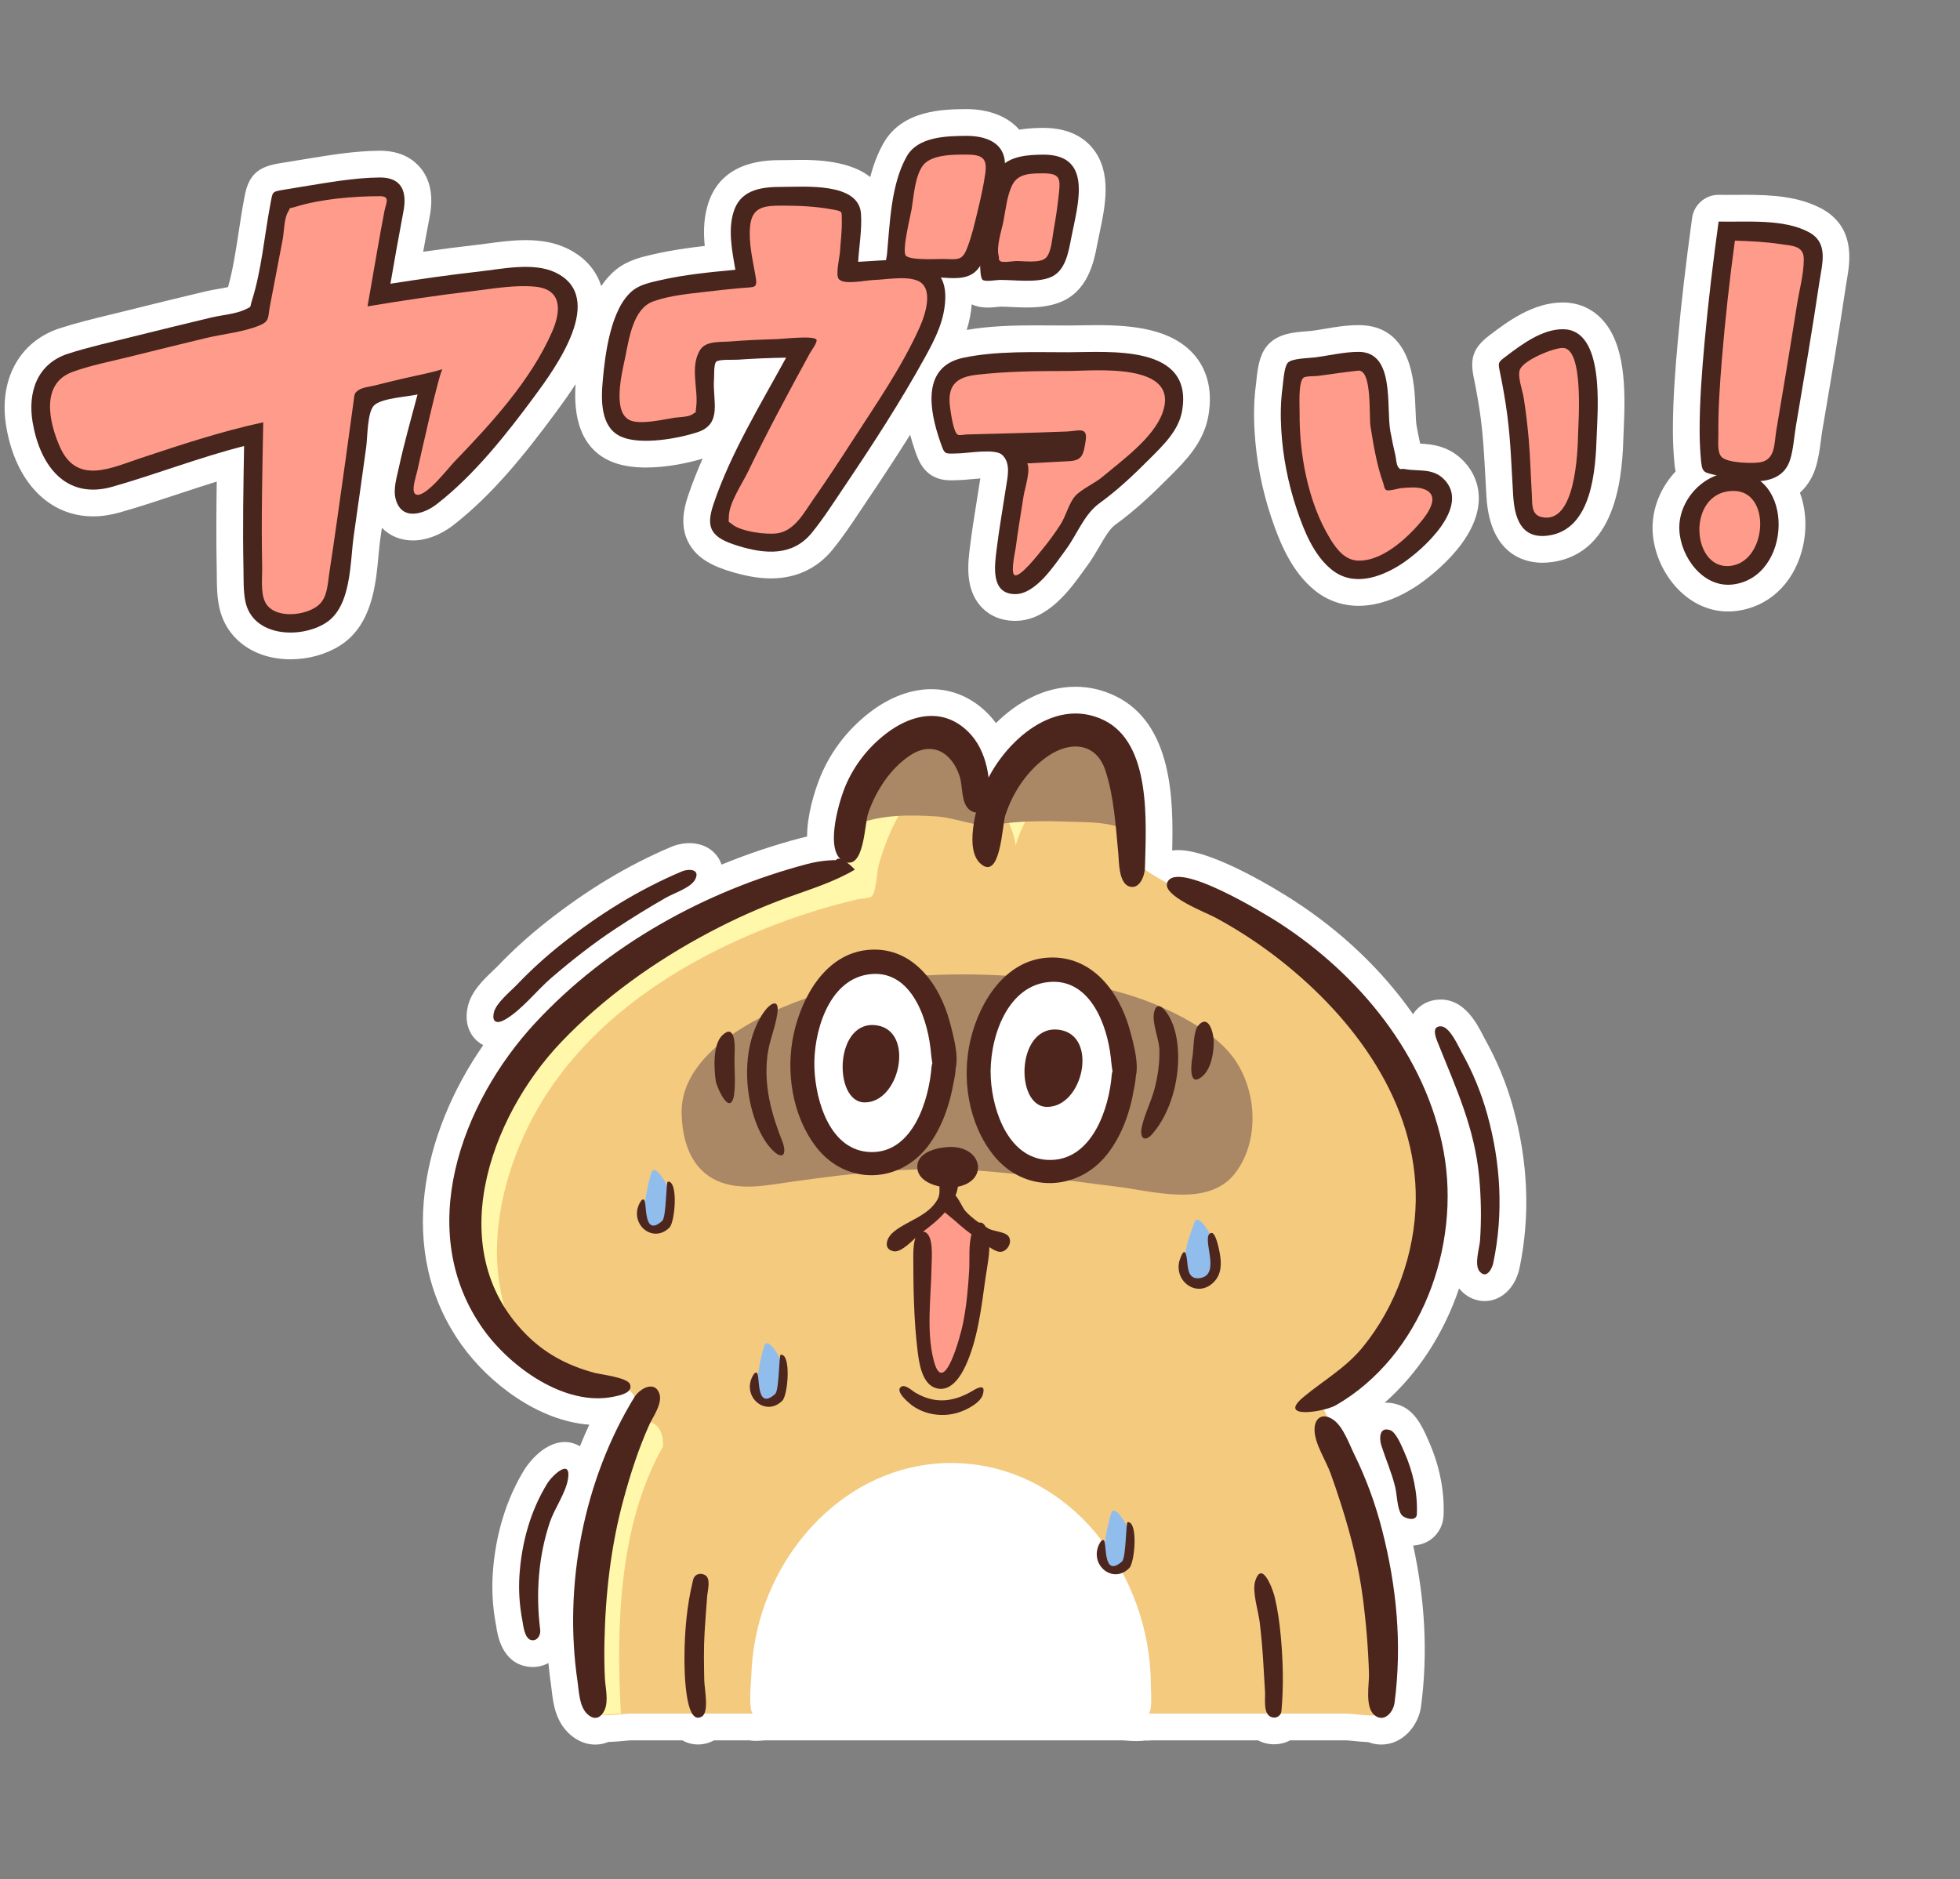 <?xml version="1.0" encoding="utf-8"?>
<!-- Generator: Adobe Illustrator 22.1.0, SVG Export Plug-In . SVG Version: 6.00 Build 0)  -->
<svg version="1.1" id="_x34_" xmlns="http://www.w3.org/2000/svg" xmlns:xlink="http://www.w3.org/1999/xlink" x="0px" y="0px"
	 viewBox="0 0 850 815" style="enable-background:new 0 0 850 815;" xml:space="preserve">
<rect x="0" y="0" width="850" height="815" fill="#808080" stroke="none"/>
<style type="text/css">
	.st0{fill:#FFFFFF;}
	.st1{fill:#F4CA7F;}
	.st2{fill:#FFF7A9;}
	.st3{fill:#AA8765;}
	.st4{fill:#91BDED;}
	.st5{fill:#4D261E;}
	.st6{fill:#4C251D;}
	.st7{fill:#4D251D;}
	.st8{fill:#FF9B8B;}
	.st9{fill:#48251D;}
</style>
<g>
	<path class="st0" d="M200.258,583.432c11.69,16.346,32.98,32.83,55.292,34.505c-1.438,3.069-2.767,6.198-4.041,9.352
		c-1.963-1.151-4.186-1.841-6.533-1.841c-10.048,0-17.19,11.375-17.492,11.864c-7.907,12.813-12.671,28.422-13.778,45.139
		c-0.489,7.393-0.023,14.904,1.391,22.325l0.108,0.662c0.6,3.864,2.43,15.619,13.502,17.407c0.801,0.13,1.586,0.19,2.344,0.19
		c0.003,0,0.003,0,0.003,0c2.399,0,4.715-0.619,6.788-1.731c0.314,3.298,0.682,6.59,1.166,9.865
		c0.093,0.639,0.173,1.328,0.258,2.046c0.597,5.127,1.501,12.875,7.283,18.461c4.282,4.133,8.663,5.001,11.582,5.001
		c1.983,0,3.911-0.394,5.713-1.147c2.608-0.046,5.4-0.312,7.487-0.508c0.906-0.086,1.671-0.167,2.002-0.185h22.579
		c2.07,1.171,4.387,1.795,6.819,1.795c2.368,0,4.747-0.617,6.941-1.795h15.284c1.311,0.237,2.373,0.237,2.934,0.237
		c1.101,0,2.43-0.108,3.48-0.208l0.323-0.029h154.793c0.634,0,1.357,0.066,2.104,0.123c1.433,0.107,2.922,0.208,4.347,0.208
		c1.342,0,2.585-0.083,3.752-0.255c0.34,0.025,0.666,0.037,0.971,0.037c0.609,0,1.19-0.04,1.739-0.113h46.156
		c2.13,1.121,4.512,1.717,6.981,1.717c2.495,0,4.871-0.607,6.966-1.717h24.261c0.654,0.016,1.654,0.13,2.817,0.245
		c2.025,0.198,4.432,0.435,6.826,0.531c1.803,0.697,3.701,1.056,5.629,1.056c9.578,0,16.309-8.607,17.266-16.783
		c2.925-22.499,1.795-45.346-3.426-69.554c3.58-0.197,6.853-1.563,9.263-3.998c2.487-2.512,3.874-5.899,3.925-9.568
		c0.357-10.438-1.875-21.393-6.462-31.689l-0.292-0.671c-2.736-6.291-5.944-12.629-12.4-14.975
		c-1.909-0.692-3.818-1.042-5.678-1.042c-0.264,0-0.518,0.032-0.776,0.044c14.655-12.893,25.775-30.253,32.309-49.592
		c3.927,4.723,8.586,5.473,11.056,5.473c7.267,0,13.361-5.757,15.164-14.348c4.707-22.632,3.75-46.127-2.849-69.834
		c-2.855-10.244-6.949-20.157-12.174-29.468c-0.159-0.282-0.351-0.67-0.584-1.124c-2.86-5.593-8.184-16.003-18.555-16.003
		c-4.899,0-9.186,2.184-11.766,5.99c-0.088,0.13-0.156,0.263-0.238,0.393c-13.221-18.904-30.887-35.888-52.092-49.561
		c-5.604-3.613-34.348-21.639-49.716-21.639c-0.915,0-1.804,0.056-2.665,0.166c0.564-21.882,0.159-54.945-24.578-66.97
		c-5.53-2.688-11.361-4.051-17.334-4.051c-13.664,0-25.509,6.855-34.521,15.771c-2.497-3.41-5.5-6.343-8.98-8.747
		c-5.741-3.966-12.129-5.976-18.99-5.976c-8.87,0-18.06,3.436-26.569,9.94c-10.232,7.819-17.966,18.172-22.358,29.935
		c-1.951,5.212-4.979,14.791-5.009,24.055c-0.961,0.204-1.918,0.43-2.875,0.679c-11.704,3.086-23.142,6.946-34.217,11.489
		c-0.369-1.078-0.796-1.95-1.139-2.523c-2.574-4.312-7.227-6.786-12.768-6.786c-2.713,0-5.618,0.614-8.08,1.685
		c-18.625,7.886-36.339,18.556-54.151,32.622c-7.521,5.938-14.599,12.371-21.029,19.113c-0.525,0.549-1.195,1.176-1.92,1.864
		c-4.216,4.005-9.467,8.989-10.965,15.651c-1.467,6.522,0.564,10.81,2.523,13.259c1.153,1.437,2.583,2.58,4.18,3.415
		C183.375,491.034,171.121,542.688,200.258,583.432z"/>
	<path class="st0" d="M40.347,223.965c3.741,0,7.649-0.574,11.619-1.706c8.535-2.434,16.98-5.226,25.147-7.927
		c5.749-1.899,11.33-3.746,16.883-5.46c-0.181,12.59-0.275,25.381-0.005,38.075c0.02,0.933,0.025,1.883,0.032,2.84
		c0.028,4.12,0.059,8.789,1.058,13.544c2.903,13.746,15.032,22.628,30.899,22.628c7.672,0,15.23-2.074,21.282-5.842
		c14.085-8.765,15.719-26.447,16.911-39.357c0.227-2.464,0.436-4.8,0.737-6.882c0.237-1.646,0.472-3.293,0.71-4.94
		c3.432,3.504,8.088,5.476,13.437,5.476c8.082,0,14.851-4.56,17.385-6.521c17.249-13.343,31.626-31.432,44.591-48.994
		c2.372-3.213,5.491-7.456,8.602-12.307c-0.614,8.712-0.572,26.752,15.352,33.552c4.098,1.75,9.187,2.638,15.123,2.638
		c8.861,0,18.243-1.917,24.603-3.859c-2.351,5.313-4.497,10.715-6.343,16.224c-1.722,5.134-3.586,12.795,0.124,20.027
		c3.786,7.385,11.307,10.544,18.167,12.661c6.623,2.044,12.412,3.038,17.694,3.038c10.834,0,20.064-4.304,26.69-12.448
		c4.449-5.465,8.3-11.242,12.024-16.826l2.432-3.634c6.318-9.377,12.815-19.205,19.214-29.396c0.612,2.287,1.309,4.632,2.167,7.093
		c1.541,4.43,4.412,12.677,15.439,12.677c0.593,0,1.281-0.02,2.084-0.048l1.346-0.04c1.354-0.033,3.185-0.191,5.231-0.382
		c1.339-0.126,2.78-0.26,4.159-0.351c-0.028,0.169-0.36,2.214-0.36,2.214c-0.444,2.944-0.917,5.885-1.39,8.826
		c-0.96,5.984-1.954,12.171-2.707,18.402l-0.091,0.729c-0.802,6.515-2.141,17.419,4.593,25.127c2.535,2.9,7.165,6.378,14.834,6.469
		c0.045,0.002,0.257,0.002,0.257,0.002c14.013,0,23.817-13.635,29.673-21.781c0.549-0.763,1.059-1.473,1.53-2.106
		c2.112-2.851,3.789-5.738,5.408-8.532c2.24-3.859,4.356-7.504,6.72-9.212c8.805-6.354,16.541-13.788,22.949-20.222l1.062-1.064
		c6.4-6.396,14.366-14.356,16.419-25.996c2.311-13.085-1.898-21.424-5.831-26.116c-9.778-11.655-26.959-13.225-42.478-13.225
		c-2.563,0-5.043,0.044-7.363,0.085c-1.909,0.035-3.698,0.068-5.324,0.068c-2.206,0-4.44-0.015-6.691-0.032
		c-2.348-0.015-4.715-0.031-7.091-0.031c-9.702,0-19.979,0.264-30.018,1.97c1.09-3.499,1.872-7.161,2.175-11.095
		c1.994,0.943,4.274,1.404,6.915,1.404c1.654,0,3.24-0.169,4.511-0.304c0.388-0.043,0.742-0.085,0.873-0.096
		c1.512,0,3.149,0.081,4.845,0.16c2.198,0.102,4.474,0.204,6.726,0.204c5.644,0,10.059-0.654,13.888-2.059
		c12.689-4.655,15.247-17.928,16.617-25.059l0.187-0.964c0.249-1.281,0.536-2.625,0.827-4.007
		c2.489-11.772,5.587-26.423-2.931-36.928c-3.281-4.05-9.639-8.876-21.366-8.876c-3.364,0.023-6.935,0.178-10.472,0.776
		c-4.927-5.656-12.981-8.929-23.094-8.929c-9.62,0.096-27.526,0.272-35.767,14.734c-2.608,4.576-4.443,9.595-5.774,14.745
		c-6.177-4.951-16.08-7.445-29.647-7.445c-1.841,0-3.596,0.033-5.188,0.063c-1.189,0.023-2.276,0.044-3.185,0.044l-0.436-0.001
		c-6.091,0-24.626,0-31.208,17.063c-2.585,6.692-2.752,13.656-2.121,20.165c-7.283,0.817-14.651,1.87-21.992,3.559l-0.757,0.171
		c-4.426,1.009-10.487,2.389-15.535,6.388c-2.564,2.027-4.729,4.501-6.59,7.269c-1.728-5.362-5.738-12.036-15.063-16.438
		c-4.959-2.341-10.758-3.478-17.736-3.478c-5.817,0-11.557,0.779-16.621,1.467c-1.775,0.241-3.489,0.474-5.095,0.654
		c-7.028,0.783-14.354,1.724-22.703,2.918c0.898-5.019,1.844-10.185,2.824-15.312c1.668-8.753,0.309-15.857-4.041-21.113
		c-2.793-3.374-8.097-7.397-17.623-7.397c-10.665,0.098-21.056,1.797-31.105,3.44l-4.554,0.738
		c-2.685,0.428-5.372,0.874-8.052,1.329c-8.02,1.361-13.024,4.106-14.862,14.111l-0.195,1.053c-0.915,4.785-1.666,9.7-2.391,14.451
		c-1.24,8.145-2.52,16.54-4.632,24.029c-1.359,0.31-2.96,0.584-4.364,0.824c-1.948,0.333-3.846,0.666-5.556,1.077
		c-11.546,2.771-23.088,5.57-34.611,8.448c-2.087,0.521-4.183,1.03-6.281,1.539c-7.247,1.759-14.74,3.579-22.123,5.961
		c-17.623,5.689-26.733,22.532-23.215,42.908c4.114,23.859,18.523,38.682,37.598,38.683
		C40.347,223.965,40.347,223.965,40.347,223.965z"/>
	<path class="st0" d="M551.285,224.31c3.764,11.257,8.974,23.85,19.096,31.92c5.364,4.275,11.863,6.535,18.79,6.535
		c7.796,0,16.048-2.747,24.526-8.163c1.042-0.665,25.569-16.538,27.509-36.082c0.719-7.254-1.829-14.084-7.175-19.23
		c-6.214-5.984-13.237-6.623-18.149-6.881c-0.581-2.617-1.082-5.097-1.521-7.529c-0.3-1.651-0.404-4.627-0.507-7.506
		c-0.388-10.879-1.294-36.357-24.66-36.357c-5.217,0-10.331,0.864-14.845,1.626c-1.849,0.313-3.686,0.624-5.485,0.862
		c-0.521,0.07-1.212,0.113-1.982,0.171c-5.907,0.445-13.259,1-17.668,6.692c-3.039,3.92-3.781,9.101-4.384,14.975
		c-0.053,0.524-0.096,0.974-0.141,1.305c-0.849,6.248-1.053,12.893-0.623,20.309C544.795,199.577,547.225,212.143,551.285,224.31z"
		/>
	<path class="st0" d="M646.204,145.233c-7.136,5.4-8.861,9.872-7.102,18.406l0.082,0.406c1.286,6.273,2.257,11.971,2.973,17.414
		c1.091,8.309,1.53,16.615,1.997,25.408c0.152,2.877,0.305,5.757,0.484,8.639c1.578,25.785,17.467,28.571,24.226,28.572
		c0.003,0,0.003,0,0.003,0c1.243,0,2.535-0.084,3.846-0.252c29.664-3.801,30.873-40.694,31.329-54.582
		c0.028-0.897,0.076-1.943,0.13-3.11c0.796-17.437,0.778-36.953-9.6-47.817c-4.455-4.661-10.277-7.125-16.841-7.125
		C664.756,131.192,653.602,139.635,646.204,145.233z"/>
	<path class="st0" d="M787.382,202.9c1.291-4.103,1.826-8.262,2.299-11.932c0.187-1.445,0.368-2.876,0.601-4.254l0.736-4.339
		c3.249-19.131,6.604-38.912,9.51-58.486c0.133-0.896,0.289-1.807,0.448-2.721c1.271-7.37,3.917-22.707-11.11-30.733
		c-9.773-5.218-21.5-5.936-32.711-5.936c-1.45,0-8.192,0.039-8.192,0.039c-1.155,0-2.288-0.008-3.387-0.033
		c-0.091-0.001-0.175-0.003-0.263-0.003c-5.78,0-10.7,4.269-11.489,10.023c-2.7,19.655-4.707,36.89-6.134,52.691
		c-1.09,12.041-2.248,26.064-2.2,40.099c0.02,4.768,0.263,9.553,0.725,14.222c0.104,1.053,0.257,2.033,0.456,2.946
		c-6.576,6.99-10.427,16.432-9.966,25.97c0.813,16.793,14.159,34.773,32.736,34.773c1.193,0,2.404-0.076,3.6-0.228
		c13.689-1.735,24.272-11.396,28.307-25.843c2.447-8.767,2.048-17.769-0.776-25.445C784.465,210.19,786.416,205.969,787.382,202.9z"
		/>
	<g>
		<path class="st1" d="M573.398,609.912c6.728,12.989,11.613,27.088,15.68,41.1c4.229,14.573,7.357,29.477,9.279,44.531
			c1.093,8.57,1.802,17.188,2.097,25.823c0.111,3.239,2.005,20.264-0.237,21.874c-2.586,1.857-13.361,0-16.392,0
			c-13.097,0-26.195,0-39.292,0c-77.798,0-155.596,0-233.394,0c-12.602,0-25.203,0-37.804,0c-2.285,0-12.454,1.581-14.313,0
			c-1.562-1.328-0.942-10.961-1.056-12.812c-0.646-10.581-0.841-21.194-0.57-31.79c0.697-27.23,3.886-56.043,15.892-80.847
			c2.167-4.479,4.551-9.272,0.673-13.772c-3.136-3.64-9.343-3.604-13.699-3.796c-7.868-0.345-13.366-0.521-20.298-4.521
			c-16.367-9.443-27.937-26.789-32.953-44.726c-15.408-55.095,23.672-110.326,67.537-139.442
			c18.167-12.059,38.114-21.393,58.702-28.501c7.241-2.5,14.579-4.729,22-6.631c2.458-0.629,8.723-0.843,10.701-2.457
			c1.827-1.491,1.848-6.249,2.457-8.831c2.175-9.211,5.167-18.433,9.838-26.7c4.643-8.217,11.509-16.107,21.438-17.195
			c11.104-1.218,19.852,5.428,24.644,14.978c2.431,4.844,4.026,10.23,4.737,15.604c2.631-9.668,8.129-19.217,15.793-25.723
			c11.015-9.349,29.788-13.046,39.673-0.321c7.985,10.276,9.342,25.249,9.618,37.8c0.058,2.613-1.277,8.562-0.213,10.929
			c1.295,2.883,10.814,7.622,13.864,9.412c7.22,4.236,15.92,6.519,23.566,9.905c13.859,6.138,27.278,13.416,39.451,22.488
			c35.085,26.151,50.037,65.244,48.951,108.595c-0.476,18.992-4.788,38.726-15.674,54.599
			C595.776,591.611,581.994,598.054,573.398,609.912z"/>
		<path class="st2" d="M440.474,366.73c5.138-18.852,26.092-42.731,47.893-32.329c-8.069-20.623-31.208-20.915-46.105-6.791
			c-2.816,2.669-5.222,5.756-7.296,9.028c-0.901,1.42-2.281,3.172-2.728,4.803c-0.984,3.584-1.194,0.448,0.289,4.409
			C435.229,353.065,439.423,358.728,440.474,366.73z"/>
		<path class="st2" d="M287.56,627.298c0-3.569-0.474-7.143-3.434-9.471c-1.645-1.294-8.523-3.627-10.423-2.545
			c-2.381,1.357-4.241,9.18-5.169,11.613c-1.686,4.421-3.115,8.937-4.359,13.501c-4.866,17.853-6.892,36.441-7.552,54.896
			c-0.476,13.29-0.225,26.627,0.773,39.889c0.106,1.419-0.318,6.826,0.711,7.911c1.253,1.322,9.015,0.156,11.153,0.156
			C267.171,705.17,268.369,661.319,287.56,627.298z"/>
		<path class="st2" d="M228.841,489.063c20.24-41.747,60.7-69.404,102.725-86.21c13.113-5.243,26.633-9.63,40.4-12.805
			c1.124-0.259,5.298-0.433,6.121-1.298c1.927-2.025,2.22-10.794,2.97-13.522c4.935-17.948,19.266-49.854,43.523-36.533
			c-6.034-14.309-22.114-23.428-36.189-13.462c-10.271,7.273-15.433,20.805-18.885,32.403c-1.083,3.638-1.613,13.947-4.227,16.262
			c-2.674,2.367-12.11,2.784-15.544,3.731c-55.447,15.294-111.852,47.467-135.834,102.188
			c-15.571,35.531-16.034,79.389,14.057,107.512C208.808,557.12,213.896,519.887,228.841,489.063z"/>
		<path class="st3" d="M412.583,507.179c-26.009-0.742-52.54,2.948-78.207,6.679c-10.407,1.513-22.033,1.644-30.046-6.264
			c-6.321-6.238-8.429-15.562-8.726-24.155c-1.014-29.376,40.548-46.938,63.141-53.38c27.261-7.773,55.957-8.518,84.066-6.454
			c20.573,1.511,41.666,4.669,60.666,13.096c10.822,4.799,23.561,11.881,30.898,21.375c10.763,13.926,12.261,36.641,1.171,50.894
			c-11.657,14.981-35.811,7.565-51.757,5.64C460.182,511.759,436.387,507.86,412.583,507.179z"/>
		<path class="st0" d="M499.08,730.839c0,2.087,0.786,11.096-0.929,12.4c-0.409,0.311-1.675-0.137-2.172,0
			c-2.71,0.747-6.689,0-9.493,0c-11.873,0-23.745,0-35.618,0c-30.076,0-60.152,0-90.228,0c-9.765,0-19.531,0-29.297,0
			c-0.806,0-4.15,0.533-4.82,0c-2.024-1.611-0.813-13.471-0.731-15.955c0.19-5.792,0.837-11.566,1.966-17.25
			c8.185-41.252,43.029-76.633,86.782-75.454C464.685,635.932,499.08,683.376,499.08,730.839z"/>
		<path class="st3" d="M371.898,357.433c10.621-4.171,23.287-4.078,34.493-3.303c8.123,0.562,17.277,4.862,24.825,3.609
			c10.408-1.726,21.277-1.738,31.79-1.357c7.923,0.287,19.661-0.16,26.597,4.463c-0.912-14.295,2.048-38.779-16.803-41.945
			c-17.571-2.951-42.238,9.915-44.607,28.868c-7.694-11.245-18.835-34.416-35.617-27.316
			C378.393,326.453,373.771,343.342,371.898,357.433z"/>
		<path class="st4" d="M517.949,530.272c-2.062,5.773-4.771,12.763-4.11,19.004c0.574,5.42,5.625,9.236,10.844,5.649
			c5.035-3.46,3.288-12.219,1.514-16.936C525.634,536.488,519.687,525.406,517.949,530.272z"/>
		<path class="st5" d="M511.889,545.698c-3.71,9.311,6.931,17.944,14.485,10.408c3.354-3.347,3.424-8.023,2.631-12.393
			c-0.248-1.367-1.732-9.492-3.765-8.943c-4.876,1.313,5.002,18.257-4.972,19.599c-4.728,0.635-5.083-3.669-5.404-7.125
			C514.613,544.554,513.928,540.192,511.889,545.698z"/>
		<path class="st4" d="M331.49,583.684c-1.577,4.412-8.328,31.613,5.822,22.941c5.03-3.083,3.498-11.153,1.817-15.732
			C338.576,589.384,333.058,579.293,331.49,583.684z"/>
		<path class="st5" d="M325.895,597.924c-3.428,8.595,6.394,16.543,13.372,9.607c2.485-2.469,3.918-20.395-0.662-19.941
			c-0.841-0.275-0.616,15.42-2.47,17.059c-8.69,7.687-6.311-9.068-8.011-9.25C327.195,594.853,326.038,597.538,325.895,597.924z"/>
		<path class="st4" d="M481.93,656.306c-1.576,4.412-8.328,31.612,5.822,22.942c5.031-3.083,3.499-11.154,1.818-15.733
			C489.016,662.006,483.499,651.916,481.93,656.306z"/>
		<path class="st5" d="M476.335,670.547c-3.427,8.595,6.394,16.542,13.372,9.608c2.486-2.469,3.912-20.401-0.662-19.941
			c-0.836-0.274-0.617,15.421-2.469,17.059c-8.69,7.686-6.312-9.068-8.011-9.249C477.635,667.474,476.478,670.162,476.335,670.547z"
			/>
		<path class="st4" d="M282.527,508.601c-1.578,4.413-8.328,31.61,5.822,22.941c5.03-3.083,3.498-11.154,1.817-15.732
			C289.613,514.3,284.095,504.209,282.527,508.601z"/>
		<path class="st5" d="M276.932,522.841c-3.428,8.596,6.394,16.542,13.372,9.607c2.486-2.469,3.914-20.401-0.662-19.941
			c-0.836-0.274-0.618,15.421-2.47,17.059c-8.69,7.686-6.309-9.066-8.008-9.25C278.232,519.768,277.075,522.453,276.932,522.841z"/>
		<path class="st6" d="M350.09,374.741c-44.326,11.682-86.766,35.247-118.052,69.025c-32.049,34.603-52.702,90.469-22.345,132.919
			c11.595,16.213,35.231,33.472,56.41,29.105c2.621-0.541,8.665-1.675,7.063-5.496c-1.193-2.843-12.678-4.138-15.41-4.87
			c-10.628-2.847-20.151-7.617-28.186-15.262c-38.415-36.554-17.578-95.358,13.94-128.323
			c18.391-19.235,40.731-35.094,64.209-47.509c11.052-5.844,22.472-10.969,34.231-15.219c9.973-3.604,19.594-6.536,28.784-11.929
			c-3.65-3.938-10.276-8.757-8.28,0.879c0.758-1.647,1.515-3.292,2.274-4.939C359.837,372.882,354.82,373.509,350.09,374.741z"/>
		<path class="st6" d="M429.119,346.019c0.329-11.786-2.493-24.481-12.777-31.585c-10.493-7.249-22.569-3.512-31.924,3.637
			c-8.351,6.382-14.853,14.921-18.539,24.784c-2.336,6.251-8.328,26.817,0.129,30.771c8.835,4.131,8.882-16.261,10.477-20.877
			c3.315-9.601,9.431-19.207,17.975-24.962c9.694-6.53,18.208-1.616,21.713,8.883c1.431,4.288,0.506,11.699,4.362,14.637
			C424.535,354.355,429.191,350.761,429.119,346.019z"/>
		<path class="st6" d="M496.543,376.062c0.466-19.282,2.892-53.631-17.845-63.711c-22.525-10.949-45.517,11.424-52.748,31.112
			c-2.666,7.261-7.717,25.118-0.616,31.22c8.597,7.39,9.307-16.902,10.609-20.95c3.258-10.12,9.737-19.823,18.615-25.851
			c9.813-6.662,20.865-5.648,24.804,6.232c3.754,11.318,4.495,24.38,5.627,36.186c0.326,3.399,0.078,12.844,4.9,14.233
			C494.365,385.823,496.572,379.499,496.543,376.062z"/>
		<path class="st6" d="M579.316,609.512c37.084-21.385,54.246-69.046,46.773-109.968c-7.608-41.662-36.718-76.912-71.647-99.434
			c-5.09-3.281-44.557-27.653-48.271-17.2c-2.026,5.704,16.796,12.874,20.679,14.956c9.93,5.325,19.432,11.558,28.289,18.519
			c32.054,25.191,59.444,61.961,58.837,104.404c-0.324,22.636-8.59,45.84-22.91,63.407c-7.501,9.202-16.904,14.347-25.839,21.79
			C553.667,615.618,573.984,612.491,579.316,609.512z"/>
		<path class="st6" d="M275.249,605.768c-22.147,36.052-30.958,81.802-24.765,123.707c0.635,4.294,0.737,10.586,4.121,13.855
			c2.975,2.873,5.772,2.123,7.505-1.463c1.948-4.029,0.405-9.8,0.207-14.034c-0.239-5.131-0.3-10.267-0.195-15.402
			c0.43-21.034,2.769-41.839,8.299-62.174c2.978-10.95,6.463-21.849,11.129-32.206c1.634-3.627,5.931-9.402,4.368-13.702
			C283.877,598.731,277.656,602.174,275.249,605.768z"/>
		<path class="st6" d="M604.8,738.393c3.284-25.277,0.904-50.128-5.406-74.764c-2.891-11.286-6.869-22.22-12.011-32.678
			c-2.249-4.574-4.807-11.995-8.99-15.038c-4.585-3.335-8.414-1.192-8.311,4.42c0.109,5.924,4.899,13.072,6.931,18.641
			c1.64,4.494,3.152,9.033,4.603,13.591c4.191,13.162,7.562,26.449,9.366,40.161c1.445,10.99,2.382,22.096,2.708,33.177
			c0.136,4.62-1.859,14.449,2.344,17.97C600.17,747.337,604.292,742.732,604.8,738.393z"/>
		<path class="st6" d="M555.752,741.879c0.951-10.842,0.673-21.412-0.316-32.227c-0.526-5.741-1.308-11.416-2.649-17.027
			c-0.768-3.212-5.555-16.421-8.479-6.729c-1.351,4.48,1.462,13.128,2.025,17.956c0.638,5.466,1.144,10.911,1.471,16.405
			c0.269,4.531,0.538,9.063,0.807,13.594c0.164,2.759-0.649,7.935,1.501,10.09C552.028,745.862,555.555,745.028,555.752,741.879z"/>
		<path class="st6" d="M300.564,685.31c-2.691,10.999-3.657,22.012-3.735,33.313c-0.028,3.966-0.033,30.547,7.589,25.863
			c3.21-1.973,1.071-12.082,1.001-15.634c-0.134-6.932-0.284-13.831,0.14-20.758c0.323-5.292,0.73-10.587,1.126-15.875
			c0.159-2.141,1.654-7.319-0.724-8.928C303.921,681.911,301.112,682.686,300.564,685.31z"/>
		<path class="st0" d="M409.188,462.68c-0.72,17.51-11.059,43.305-32.408,42.181c-21.336-1.123-29.523-27.99-28.8-45.566
			c0.718-17.471,11.054-43.354,32.405-42.181C401.72,418.285,409.91,445.086,409.188,462.68z"/>
		<path class="st7" d="M403.992,462.68c-1.111,14.563-8.145,37.347-26.235,37.007c-17.712-0.332-24.031-21.964-24.568-36.419
			c-0.551-14.845,5.688-37.651,22.889-40.555c18.234-3.079,25.767,17.53,27.451,31.939c0.458,3.918,1.112,19.042,9.209,11.792
			c4.58-4.1,0.507-18.028-0.811-23.028c-4.403-16.702-16.354-33.248-35.598-31.405c-18.221,1.744-28.532,20.149-32.086,36.297
			c-3.613,16.418-0.703,35.656,9.713,49.181c12.91,16.764,36.214,16.117,48.723-0.711c5.783-7.779,9.119-17.38,10.786-26.856
			c0.621-3.529,2.456-9.468-1.436-11.678C408.698,456.352,404.271,459.024,403.992,462.68z"/>
		<path class="st0" d="M487.337,466.085c-0.752,17.975-11.712,43.283-33.292,42.168c-21.57-1.115-30.378-27.559-29.624-45.579
			c0.75-17.938,11.711-43.33,33.291-42.168C479.284,421.668,488.092,448.044,487.337,466.085z"/>
		<path class="st7" d="M482.143,466.085c-1.147,14.659-8.378,36.5-26.114,37.017c-18.145,0.528-25.529-20.62-26.357-35.504
			c-0.875-15.741,6.16-39.334,24.544-41.601c18.225-2.246,25.878,18.072,27.517,32.737c0.428,3.833,1.213,18.226,9.154,11.115
			c4.592-4.112,0.425-18.245-0.942-23.216c-4.562-16.59-16.434-32.336-35.318-31.288c-18.526,1.027-29.661,18.889-33.647,35.241
			c-4.11,16.866-1.113,36.818,9.963,50.57c13.272,16.482,36.675,15.763,49.463-0.835c6.147-7.977,9.662-17.964,11.324-27.815
			c0.577-3.422,2.168-8.747-1.544-10.859C486.855,459.754,482.428,462.434,482.143,466.085z"/>
		<path class="st7" d="M374.86,478.148c-13.723-0.197-13.004-36.552,5.674-33.369C396.7,447.534,390.289,478.376,374.86,478.148z"/>
		<path class="st7" d="M453.958,480.093c-14.148-0.209-13.227-36.552,5.817-33.369C476.396,449.502,469.687,480.321,453.958,480.093
			z"/>
		<path class="st5" d="M339.453,495.509c-4.923-12.313-8.248-24.29-6.65-37.657c0.757-6.326,3.493-12.231,4.332-18.449
			c0.908-6.725-3.23-4.219-5.932-0.335c-7.903,11.361-8.665,28.084-5.41,41.13c1.589,6.366,4.301,13.473,8.901,18.315
			C339.193,503.246,341.344,501.168,339.453,495.509z"/>
		<path class="st5" d="M500.14,491.36c7.548-9.012,11.17-22.701,10.776-34.34c-0.188-5.508-1.196-11.694-4.112-16.506
			c-2.25-3.711-5.389-6.503-6.371-1.044c-0.812,4.507,2.25,11.141,2.365,15.888c0.137,5.649-0.635,11.225-2.053,16.688
			c-1.466,5.646-4.267,10.987-5.562,16.65C494.036,493.701,496.504,495.868,500.14,491.36z"/>
		<path class="st5" d="M521.025,467.154c4.247-3.154,5.466-10.866,5.325-15.743c-0.093-3.247-2.102-11.821-6.681-6.633
			c-2.324,2.635-1.889,10.564-2.606,14.05C516.651,460.821,515.302,471.742,521.025,467.154z"/>
		<path class="st5" d="M318.28,475.307c0.909-6.013-0.008-12.662,0.312-18.775c0.175-3.351,0.101-12.766-5.339-7.506
			c-4.219,4.08-3.6,14.516-2.858,19.773C310.74,471.244,316.41,484.399,318.28,475.307z"/>
		<path class="st8" d="M400.072,530.084c0.865,12.075-0.86,24.475-0.678,36.592c0.086,5.733-1.181,29.744,7.615,31.091
			c12.618,1.933,16.698-52.938,15.503-61.619c-0.278-2.024-0.51-2.486-1.782-4.343c-1.19-1.739-6.759-9.376-8.561-10.189
			C408.294,519.866,402.688,527.215,400.072,530.084z"/>
		<path class="st7" d="M413.736,514.987c-5.533,0.637-16.35-1.818-15.923-9.323c0.355-6.253,9.327-8.097,14.175-8.19
			C426.57,497.193,429.082,513.224,413.736,514.987z"/>
		<path class="st7" d="M399.181,535.034c-2.661,1.986-8.049,8.45-11.716,7.675c-4.682-0.99-2.784-5.792-0.629-7.787
			c5.804-5.373,15.742-7.16,19.844-14.88c1.898-3.572-0.626-9.111,1.63-12.153c3.27-4.411,7.096,0.001,7.264,3.659
			C416.058,522.097,406.613,529.539,399.181,535.034z"/>
		<path class="st5" d="M422.934,602.563c-8.576,5.36-16.835,6.801-25.91,1.511c-1.662-0.969-4.843-4.204-6.583-2.282
			c-1.975,2.182,4.173,7.135,5.432,8.012c5.922,4.125,13.877,5.001,20.621,2.554c3.14-1.14,8.685-3.929,9.724-7.493
			C427.18,601.563,426.042,600.957,422.934,602.563z"/>
		<path class="st7" d="M428.607,532.834c2.188,1.295,7.344,1.372,8.786,3.433c1.853,2.649-0.695,6.623-3.499,6.69
			c-2.922,0.07-7.246-3.976-9.607-5.521c-3.839-2.511-7.165-5.244-10.559-8.318c-1.711-1.551-5.747-4.123-6.212-6.546
			c-0.556-2.893,2.651-5.956,5.792-4.798c2.053,0.757,3.846,5.81,5.355,7.48C421.395,528.279,425.099,530.81,428.607,532.834z"/>
		<path class="st7" d="M417.658,573.878c1.495-7.555,2.199-15.24,2.646-22.92c0.302-5.192-0.404-11.438,1.281-16.425
			c1.943-5.749,5.31-5.748,6.877,0.218c1.581,6.021-0.265,13.685-1.105,19.743c-1.722,12.403-3.333,26.502-8.649,37.958
			c-2.262,4.874-6.651,11.655-13.015,9.564c-5.93-1.948-7.141-11.013-7.772-16.179c-1.618-13.221-1.828-27.193-1.853-40.503
			c-0.004-2.712-0.106-12.686,4.884-11.016c4.141,1.386,3.076,11.76,3.036,14.902c-0.169,13.209-2.362,27.727,0.896,40.684
			C409.214,607.12,416.654,578.989,417.658,573.878z"/>
		<path class="st8" d="M125.862,270.278c-12.785,0-15.632-7.762-16.057-17.897c-0.895-21.33-0.194-42.787,0.198-64.117
			c-20.059,4.715-39.276,11.939-58.953,17.925c-7.713,2.346-15.356,4.43-22.322-1.135c-7.126-5.694-10.588-18.187-11.06-26.951
			c-0.815-15.151,8.869-19.793,21.377-23.141c12.128-3.246,24.331-6.217,36.528-9.187c10.911-2.658,22.334-4.548,33.042-7.933
			c3.815-1.205,2.697-0.237,3.975-3.358c1.596-3.898,1.779-9.291,2.567-13.407c1.901-9.93,3.802-19.86,5.704-29.79
			c0.363-1.899,0.333-3.786,1.609-4.772c1.927-1.49,8.006-1.335,10.279-1.693c6.144-0.968,37.282-8.898,39.649,0.099
			c0.805,3.058-2.41,11.174-2.936,14.056c-1.764,9.651-3.446,19.317-5.112,28.984c18.96-3.052,38.078-6.116,57.254-7.402
			c8.42-0.566,20.258-1.648,23.979,8.065c3.377,8.816-3.441,19.714-7.729,26.924c-9.163,15.409-21.17,29.445-33.258,42.614
			c-3.232,3.521-23.613,28.434-28.8,17.992c-1.551-3.124,0.271-8.436,0.922-11.513c2.776-13.129,6.662-26.018,9.99-39.01
			c-6.885,1.598-13.788,3.125-20.642,4.853c-3.92,0.989-7.261,0.943-8.714,4.256c-1.16,2.643-0.917,6.694-1.31,9.559
			c-1.842,13.404-3.7,26.805-5.608,40.198c-1.403,9.848-2.746,19.714-4.392,29.524C144.259,264.641,136.975,270.278,125.862,270.278
			z"/>
		<path class="st9" d="M164.792,85.094c4.622,0,2.593,3.055,1.926,6.465c-1.078,5.52-2.048,11.062-3.03,16.6
			c-1.461,8.238-2.892,16.482-4.302,24.729c15.112-2.523,30.281-4.798,45.497-6.604c8.781-1.042,18.463-2.838,27.333-1.935
			c11.612,1.184,11.109,10.553,7.299,19.35c-9.207,21.253-26.624,40.137-42.519,56.626c-2.551,2.646-11.653,14.523-15.966,14.296
			c-3.408-0.178-0.647-7.725-0.062-10.397c0.81-3.697,9.774-44.117,10.994-44.117c-5.38,1.658-10.993,2.663-16.472,3.938
			c-4.302,1-8.602,2.017-12.877,3.128c-1.973,0.513-5.207,0.811-6.905,1.896c-2.197,1.403-1.953,2.003-2.344,4.869
			c-2.403,17.579-4.827,35.156-7.339,52.72c-1.047,7.32-2.095,14.641-3.23,21.948c-0.733,4.719-0.758,10.42-4.576,13.787
			c-5.504,4.853-19.848,6.342-23.37-1.558c-1.884-4.226-1.075-10.618-1.162-15.102c-0.405-20.846,0.067-41.722,0.475-62.566
			c-18.001,3.875-35.472,9.661-52.923,15.456c-13.097,4.35-27.861,11.772-35.216-4.686c-4.788-10.715-8.516-27.542,5.39-32.613
			c8.004-2.919,16.699-4.554,24.947-6.624c10.988-2.758,21.995-5.434,33.009-8.085c7.416-1.785,16.485-2.582,23.506-5.608
			c4.11-1.772,3.255-3.424,4.224-8.487c1.828-9.544,3.656-19.088,5.482-28.633c0.599-3.129,0.606-9.108,2.275-11.883
			c1.521-2.531-0.214-1.225,3.434-2.352C139.174,86.289,153.421,85.094,164.792,85.094 M164.792,76.976
			c-11.327,0.103-22.78,2.252-33.937,4.032c-2.649,0.422-5.295,0.864-7.939,1.311c-5.075,0.861-4.634,0.847-5.604,5.91
			c-2.643,13.799-3.851,28.882-8.09,42.251c-1.004,3.166,0.104,2.294-2.766,3.703c-4.177,2.049-10.244,2.438-14.77,3.524
			c-11.514,2.763-23.022,5.552-34.51,8.421c-9.216,2.301-18.607,4.365-27.653,7.286c-13.434,4.337-17.618,16.741-15.348,29.897
			c3.232,18.732,14.389,33.56,34.613,27.793c19.162-5.463,37.721-12.74,57.064-17.645c-0.304,17.737-0.638,35.5-0.264,53.239
			c0.098,4.643-0.122,9.655,0.845,14.236c3.2,15.163,23.564,16.265,34.703,9.334c11.385-7.085,10.602-26.317,12.294-38.048
			c1.835-12.715,3.607-25.44,5.365-38.166c0.651-4.711,0.422-15.768,3.671-18.447c3.626-2.99,14.003-3.464,18.612-4.521
			c-2.818,10.623-5.84,21.225-8.164,31.972c-0.85,3.931-2.384,8.921-1.425,12.983c2.379,10.081,12.154,7.089,17.857,2.677
			c16.204-12.535,30.255-30.32,42.358-46.71c8.959-12.131,31.76-43.153,9.024-53.885c-9.48-4.474-23.211-1.435-33.21-0.318
			c-12.775,1.426-25.504,3.274-38.204,5.257c1.816-10.461,3.652-20.92,5.641-31.349C176.541,83.395,174.493,76.976,164.792,76.976z"
			/>
		<path class="st8" d="M334.869,235.498c-5.296,0-21.633-1.851-23.089-8.322c-0.553-2.457,1.07-5.869,1.857-8.074
			c8.456-23.715,22.139-46.173,34.183-68.135c-11.604,0.058-23.307,0.309-34.852,1.559c-6.749,0.73-6.487,2.764-7.168,9.356
			c-0.571,5.52,0.586,10.796,0.316,16.125c-0.437,8.648-17.998,8.043-24.338,8.366c-4.854,0.247-10.58,1.002-13.972-3.196
			c-2.652-3.282-2.669-8.436-2.652-12.408c0.045-10.399,2.426-21.314,6.008-31.048c1.361-3.7,2.824-8.227,6.09-10.738
			c3.135-2.41,7.971-3.112,11.699-3.89c11.412-2.382,23.149-3.42,34.743-4.439c-1.564-8.558-6.535-25.417,1.186-32.426
			c7.628-6.923,26.1-2.718,35.276-1.583c8.963,1.109,9.263,4.382,8.797,12.31c-0.37,6.283-0.738,12.565-1.107,18.849
			c9.122-0.405,22.521-3.087,31.439,0.102c8.971,3.209,7.123,14.605,4.833,21.79c-3.561,11.175-11.283,21.843-17.317,31.763
			c-8.477,13.936-17.287,27.686-26.456,41.178C354.114,221.804,347.584,235.498,334.869,235.498z"/>
		<path class="st9" d="M339.34,89.179c7.059,0.001,14.558,0.345,21.512,1.643c4.782,0.893,4.121,0.637,4.22,4.97
			c0.101,4.392-0.525,8.918-0.783,13.304c-0.139,2.382-1.907,9.622-0.687,11.69c1.799,3.051,11.578,0.77,15.341,0.651
			c5.443-0.174,13.633-1.793,18.831,0.245c7.407,2.904,3.58,14.631,1.081,20.225c-7.777,17.407-19.149,33.7-29.449,49.666
			c-5.495,8.517-11.069,16.992-16.886,25.294c-3.895,5.559-7.844,13.156-15.125,14.402c-4.687,0.803-15.988-0.646-19.843-3.844
			c-2.093-1.737-1.471-0.179-1.472-3.249c-0.002-5.943,5.811-14.406,8.304-19.564c8.433-17.451,17.63-34.544,26.922-51.549
			c0.487-0.894,3.362-4.725,2.765-5.754c-1.094-1.885-14.986-0.278-17.19-0.218c-6.681,0.181-13.369,0.457-20.032,1.005
			c-4.277,0.352-10.56-0.34-13.091,3.485c-4.814,7.277-0.712,17.614-1.883,25.294c-0.442,2.903,0.632,1.193-1.535,2.79
			c-1.687,1.242-5.937,1.232-7.855,1.521c-4.729,0.714-15.294,3.314-19.733,0.878c-7.238-3.971-2.904-20.827-1.655-26.883
			c1.652-8.003,3.386-21.258,12.084-24.42c7.382-2.682,15.797-3.342,23.537-4.282c4.893-0.594,9.8-1.092,14.708-1.545
			c6.314-0.582,7.22,0.363,6.129-5.743c-1.203-6.728-2.897-13.946-2.289-20.823C326.031,89.726,331.231,89.179,339.34,89.179
			 M339.34,81.061c-8.322-0.032-17.395,0.869-20.782,9.642c-3.124,8.092-1.084,18.078,0.356,26.309
			c-10.911,1.029-21.988,2.078-32.69,4.539c-3.87,0.891-8.487,1.814-11.695,4.352c-9.73,7.697-12.13,27.956-13.132,39.147
			c-0.75,8.38-1.107,20.475,8.15,24.428c8.47,3.617,24.474,0.777,32.965-2.022c10.975-3.617,6.42-13.837,7.143-22.933
			c0.122-1.54-0.174-6.524,0.94-7.632c1.153-1.146,7.597-0.758,9.217-0.875c7.025-0.508,14.072-0.758,21.113-0.899
			c-11.148,20.459-24.099,41.496-31.557,63.722c-3.523,10.499-0.722,14.383,10.717,17.914c11.693,3.609,23.634,4.593,31.967-5.646
			c5.029-6.181,9.385-13.019,13.831-19.618c12.378-18.368,24.543-37.047,35.235-56.458c4.577-8.309,8.633-16.201,8.835-25.95
			c0.424-20.539-24.195-16.06-37.789-15.523c0.4-6.795,1.704-14.107,1.227-20.886C372.429,79.033,349.096,81.061,339.34,81.061z"/>
		<path class="st8" d="M413.391,116.493c-7.031,0-14.775-0.238-21.696-1.611c-3.695-0.733-3.035-0.062-3.034-3.714
			c0.001-4.17,0.84-8.606,1.369-12.729c1.104-8.592,2.139-17.943,5.555-25.988c3.296-7.762,10.428-8.502,18.296-9.202
			c6.119-0.545,17.042-1.257,17.862,6.995c0.459,4.623-1.467,10.394-2.339,14.898C427.574,94.604,426.101,116.493,413.391,116.493z"
			/>
		<path class="st9" d="M419.057,67.04c7.212,0,9.14,1.763,8.224,8.281c-0.777,5.529-2.047,11.019-3.354,16.442
			c-1.273,5.281-2.521,10.722-4.488,15.8c-2.062,5.318-3.787,4.992-9.668,4.773c-3.045-0.113-14.619,0.744-16.893-1.407
			c-1.918-1.813,2.004-17.414,2.47-20.217c0.923-5.557,1.397-14.018,4.776-18.779C403.655,66.956,413.555,67.041,419.057,67.04
			 M419.057,58.921c-8.741,0.085-20.937,0.338-25.801,8.875c-6.899,12.109-7.336,29.143-8.596,42.554
			c-0.145,1.543-1.315,5.668-0.634,6.967c0.756,1.444,3.226,1.157,5.335,1.389c6.049,0.667,12.106,1.301,18.183,1.642
			c5.184,0.29,11.727,1.175,15.757-2.816c4.142-4.103,5.452-12.01,6.872-17.331c2.442-9.154,5.834-19.544,5.663-29.091
			C435.667,61.74,427.41,58.921,419.057,58.921z"/>
		<path class="st8" d="M429.419,117.345c-1.204-9.815,1.096-20.331,3.379-29.843c1.045-4.351,2.104-10.906,5.868-13.842
			c4.417-3.447,17.922-4.002,22.42-0.713c4.789,3.503,2.215,11.372,1.576,16.3c-0.941,7.262-1.132,18.112-5.456,24.432
			C452.549,120.484,436.853,117.348,429.419,117.345z"/>
		<path class="st9" d="M452.584,75.193c6.911,0,7.297,2.203,6.709,7.969c-0.57,5.59-1.351,11.181-2.374,16.707
			c-0.568,3.068-0.938,9.754-3.395,12.024c-2.559,2.364-9.591,1.282-12.909,1.333c-1.102,0.017-5.823,0.808-6.777,0.059
			c-1.068-0.84-0.347-0.706-0.782-2.467c-1.014-4.098,1.394-11.105,2.173-15.188c0.935-4.902,1.548-11.264,3.947-15.714
			C441.761,75.124,447.338,75.193,452.584,75.193 M452.587,67.074c-6.318,0.043-14.883,0.43-19.018,5.945
			c-4.179,5.572-5.048,14.457-6.306,21.056c-1.277,6.697-2.671,13.668-2.236,20.507c0.095,1.497,0.078,6.087,1.159,6.824
			c1.321,0.901,5.762,0.005,7.396-0.001c6.562-0.018,15.357,1.306,21.6-0.985c6.889-2.526,8.175-11.01,9.414-17.357
			C467.386,88.776,474.208,67.074,452.587,67.074z"/>
		<path class="st8" d="M438.292,253.631c-4.744-3.94-2.482-11.631-1.794-16.809c1.105-8.324,2.543-16.601,3.793-24.903
			c0.948-6.29,1.557-9.157-1.194-14.665c4.859-0.256,9.719-0.511,14.579-0.768c2.571-0.135,6.266,0.317,8.757-0.46
			c3.453-1.077,2.885,0.063,4.221-4.972c-10.61,0.5-21.234,0.752-31.852,1.042c-4.816,0.131-9.633,0.257-14.45,0.378
			c-1.589,0.04-5.628,0.842-7.15,0.176c-3.069-1.344-4.439-10.872-5.021-14.279c-1.257-7.34-0.397-15.655,7.59-18.57
			c10.819-3.948,25.407-2.619,36.709-2.845c13.495-0.271,27.38-0.627,40.788,1.263c3.669,0.518,8.005,0.964,10.8,3.643
			c15.965,15.304-8.53,35.083-18.892,44.281c-4.258,3.78-8.91,6.965-13.282,10.562c-4.386,3.608-6.404,9.571-9.637,14.492
			C457.939,237.768,447.99,254.824,438.292,253.631z"/>
		<path class="st9" d="M463.045,160.908c11.094,0,49.074-4.106,41.112,18.149c-3.885,10.86-17.632,20.699-26.115,27.828
			c-3.242,2.725-9.124,5.306-11.81,8.318c-2.563,2.874-4.03,8.654-6.208,12.087c-2.534,3.992-5.355,7.811-8.371,11.452
			c-1.106,1.335-9.473,12.197-11.747,10.655c-1.69-1.147,0.365-10.202,0.555-11.667c0.983-7.558,2.273-15.074,3.442-22.604
			c0.499-3.217,3.137-11.048,1.591-14.144c6.018-0.316,12.036-0.633,18.054-0.95c5.786-0.305,6.336-2.714,7.28-8.972
			c0.931-6.181-3.24-4.095-8.2-3.897c-7.62,0.305-15.245,0.518-22.869,0.733c-6.835,0.193-13.671,0.373-20.507,0.545
			c-0.797,0.02-3.147,0.527-3.908,0.096c-1.898-1.074-2.994-9.562-3.299-11.673c-1.375-9.501,2.482-13.252,11.308-14.286
			C436.473,161.041,449.857,160.908,463.045,160.908 M463.045,152.787c-14.752,0-30.779-0.672-45.289,2.39
			c-18.319,3.867-14.669,23.045-9.979,36.501c1.978,5.678,1.722,5.125,7.695,4.979c4.664-0.114,16.004-2.164,19.078,0.583
			c3.995,3.57,2.364,9.829,1.702,14.223c-1.352,8.96-2.962,17.892-4.052,26.89c-0.824,6.8-2.749,19.208,7.963,19.338
			c9.105,0.111,17.438-13.046,21.997-19.195c4.994-6.736,7.984-15.424,14.66-20.242c7.713-5.566,14.817-12.273,21.516-19.001
			c5.885-5.911,12.769-12.334,14.28-20.894C517.79,149.059,480.845,152.787,463.045,152.787z"/>
		<path class="st8" d="M588.355,247.276c-18.45,0-25.218-35.983-27.28-49.092c-1.617-10.277-2.279-21.001-0.585-31.315
			c1.174-7.138,1.587-6.672,8.401-7.573c6.031-0.798,12.199-2.091,18.273-2.416c11.544-0.619,9.432,9.653,10.015,17.787
			c0.657,9.17,1.693,21.411,5.54,29.881c1.5,3.302-0.543,2.529,3.421,3.207c2.638,0.451,5.763-0.471,8.504-0.215
			c3.824,0.359,8.37,1.443,10.152,5.259c3.16,6.766-4.455,15.409-8.672,19.824C609.111,239.967,598.952,247.276,588.355,247.276z"/>
		<path class="st9" d="M589.194,160.736c5.918,0,4.441,19.733,5.161,24.231c1.286,8.038,2.697,16.665,5.445,24.36
			c0.468,1.309,0.472,2.717,1.403,3.227c1.062,0.583,5.292-0.759,6.692-0.868c3.01-0.235,6.731-0.617,9.616,0.447
			c8.754,3.227-0.399,13.383-4.138,17.355c-5.828,6.192-15.064,13.804-24.118,13.683c-5.984-0.081-9.634-4.938-12.525-9.705
			c-9.509-15.682-13.297-36.511-13.126-54.627c0.026-2.75-0.639-12.876,1.612-14.961c0.9-0.834,5.039-0.666,6.271-0.829
			C577.385,162.268,583.28,161.384,589.194,160.736 M589.194,152.616c-6.206,0-12.681,1.578-18.813,2.388
			c-3.036,0.401-10.377,0.373-12,2.468c-1.548,1.998-1.896,8.513-2.199,10.739c-0.813,5.978-0.888,12.06-0.539,18.076
			c0.675,11.644,2.951,23.287,6.645,34.347c3.119,9.336,7.375,20.192,15.32,26.524c9.211,7.342,20.85,3.415,29.845-2.331
			c9.151-5.846,30.979-25.2,18.533-37.181c-4.883-4.701-10.838-3.089-16.753-4.2c-2.003-0.376-1.63,0.682-2.819-0.786
			c-0.87-1.074-0.941-3.759-1.274-5.185c-0.816-3.492-1.558-7.002-2.196-10.53C601.053,176.476,605.124,152.616,589.194,152.616z"/>
		<path class="st8" d="M669.242,228.41c-10.226,0-8.901-12.054-9.218-19.134c-0.46-10.276-1.081-20.525-2.457-30.727
			c-0.708-5.251-3.55-12.336-3.005-17.468c0.291-2.74-0.112-2.196,2.183-4.198c5.183-4.523,15.719-11.744,22.964-9.829
			c12.002,3.173,8.989,31.976,8.747,40.831C688.114,200.36,687.343,228.41,669.242,228.41z"/>
		<path class="st9" d="M677.732,150.91c9.146,0,6.8,31.549,6.662,36.975c-0.206,8.13-1.048,40.083-16.04,36.338
			c-4.458-1.114-3.796-5.996-4.034-9.861c-0.498-8.1-0.675-16.2-1.393-24.288c-0.517-5.83-1.211-11.641-2.118-17.423
			c-0.561-3.571-2.95-9.686-1.584-12.547C661.164,156.04,673.577,150.91,677.732,150.91 M677.732,142.791
			c-8.954,0-17.682,6.511-24.512,11.679c-3.722,2.816-3.599,2.718-2.672,7.249c1.238,6.044,2.307,12.113,3.109,18.232
			c1.521,11.592,1.845,23.198,2.558,34.847c0.576,9.4,3.174,19.04,15.023,17.522c19.317-2.475,20.727-28.673,21.211-43.456
			C692.824,177.458,696.051,142.791,677.732,142.791z"/>
		<path class="st8" d="M761.216,204.674c-4.455,0-13.324-0.231-17.322-2.835c-1.931-1.258-1.344-0.369-2.177-2.58
			c-0.77-2.044-0.44-5.485-0.51-7.651c-0.374-11.68,0.458-23.423,1.39-35.06c0.983-12.281,2.275-24.537,3.734-36.77
			c0.612-5.125,0.412-11.578,2.099-16.507c1.202-3.511-0.575-1.846,2.226-2.986c2.341-0.953,6.701,0.179,9.171,0.307
			c6.302,0.324,12.903,0.66,19.008,2.408c4.035,1.155,7.194,2.418,7.732,6.74c0.64,5.149-1.504,11.782-2.28,16.831
			c-1.593,10.362-3.279,20.711-4.981,31.056c-1.761,10.698-3.543,21.392-5.376,32.077
			C772.501,198.03,772.048,204.674,761.216,204.674z"/>
		<path class="st9" d="M752.375,104.383c6.558,0.174,13.173,0.516,19.669,1.469c5.349,0.786,10.181,0.748,10.211,6.47
			c0.033,6.498-1.969,13.596-2.977,19.995c-1.526,9.686-3.102,19.364-4.697,29.038c-1.393,8.448-2.798,16.893-4.241,25.333
			c-0.957,5.6-0.305,12.685-6.994,13.827c-3.449,0.588-13.612,0.298-16.476-2.078c-2.285-1.895-1.629-6.712-1.665-10.055
			c-0.114-10.701,0.631-21.424,1.495-32.083C748.108,138.952,750.036,121.63,752.375,104.383 M745.315,96.104
			c-2.382,17.344-4.498,34.72-6.076,52.158c-1.172,12.956-2.197,25.991-2.151,39.009c0.016,4.394,0.234,8.749,0.667,13.121
			c0.481,4.855,1.732,4.523,6.353,5.718c10.161,2.628,28.019,6.619,32.211-6.696c1.448-4.602,1.724-9.896,2.527-14.639
			c3.533-20.839,7.104-41.682,10.206-62.59c1.179-7.95,4.063-16.863-4.651-21.516C773.387,94.788,757.534,96.376,745.315,96.104z"/>
		<path class="st8" d="M749.257,249.586c-10.83,0-18.04-13.588-16.796-23.231c1.208-9.363,10.579-18.274,20.371-17.403
			C774.292,210.862,771.323,249.586,749.257,249.586z"/>
		<path class="st9" d="M751.797,212.93c16.204-0.003,14.667,29.294-0.242,32.328C733.364,248.96,730.827,212.93,751.797,212.93
			 M751.797,204.811c-13.025,0.085-24.127,12.273-23.507,25.083c0.571,11.822,10.382,25.235,23.29,23.598
			C777.354,250.223,778.44,204.811,751.797,204.811z"/>
		<path class="st6" d="M295.452,378.071c-18.66,7.9-35.597,18.497-51.487,31.043c-7.025,5.548-13.649,11.543-19.829,18.021
			c-2.819,2.954-9.022,7.892-9.955,12.046c-0.945,4.212,1.265,5.147,5.049,2.922c7.239-4.256,13.547-12.562,20.002-18.092
			c8.816-7.554,17.89-14.708,27.583-21.113c7.169-4.738,14.499-9.263,21.957-13.531c3.339-1.911,10.753-4.303,12.644-7.813
			C303.892,376.957,298.806,376.612,295.452,378.071z"/>
		<path class="st6" d="M647.629,547.606c4.467-21.471,3.205-43.258-2.669-64.359c-2.612-9.382-6.347-18.41-11.114-26.903
			c-1.402-2.498-5.16-11.205-9.018-11.205c-4.055,0-2.301,4.564-1.338,6.976c7.816,19.577,16.001,36.926,17.989,58.385
			c0.846,9.135,1.006,18.377,0.373,27.531c-0.222,3.21-2.568,10.396-0.289,13.289C644.338,554.837,646.915,551.002,647.629,547.606z
			"/>
		<path class="st6" d="M234.241,706.681c-1.901-15.569-0.785-31.451,4.186-46.365c1.988-5.966,6.828-12.626,7.857-18.599
			c1.663-9.658-6.705-1.913-8.926,1.686c-7.372,11.945-11.153,25.863-12.078,39.815c-0.43,6.494-0.006,12.994,1.214,19.388
			c0.405,2.124,0.879,8.275,4.063,8.788C233.133,711.811,234.661,708.957,234.241,706.681z"/>
		<path class="st6" d="M614.465,656.526c0.342-9.141-1.743-18.383-5.459-26.73c-1.023-2.297-3.503-8.533-6.053-9.459
			c-4.952-1.796-4.793,3.824-3.913,6.57c1.945,6.069,4.495,11.793,6.006,18.01c0.797,3.274,0.852,9.482,2.768,12.112
			C609.015,658.679,614.502,660.254,614.465,656.526z"/>
	</g>
</g>
</svg>
